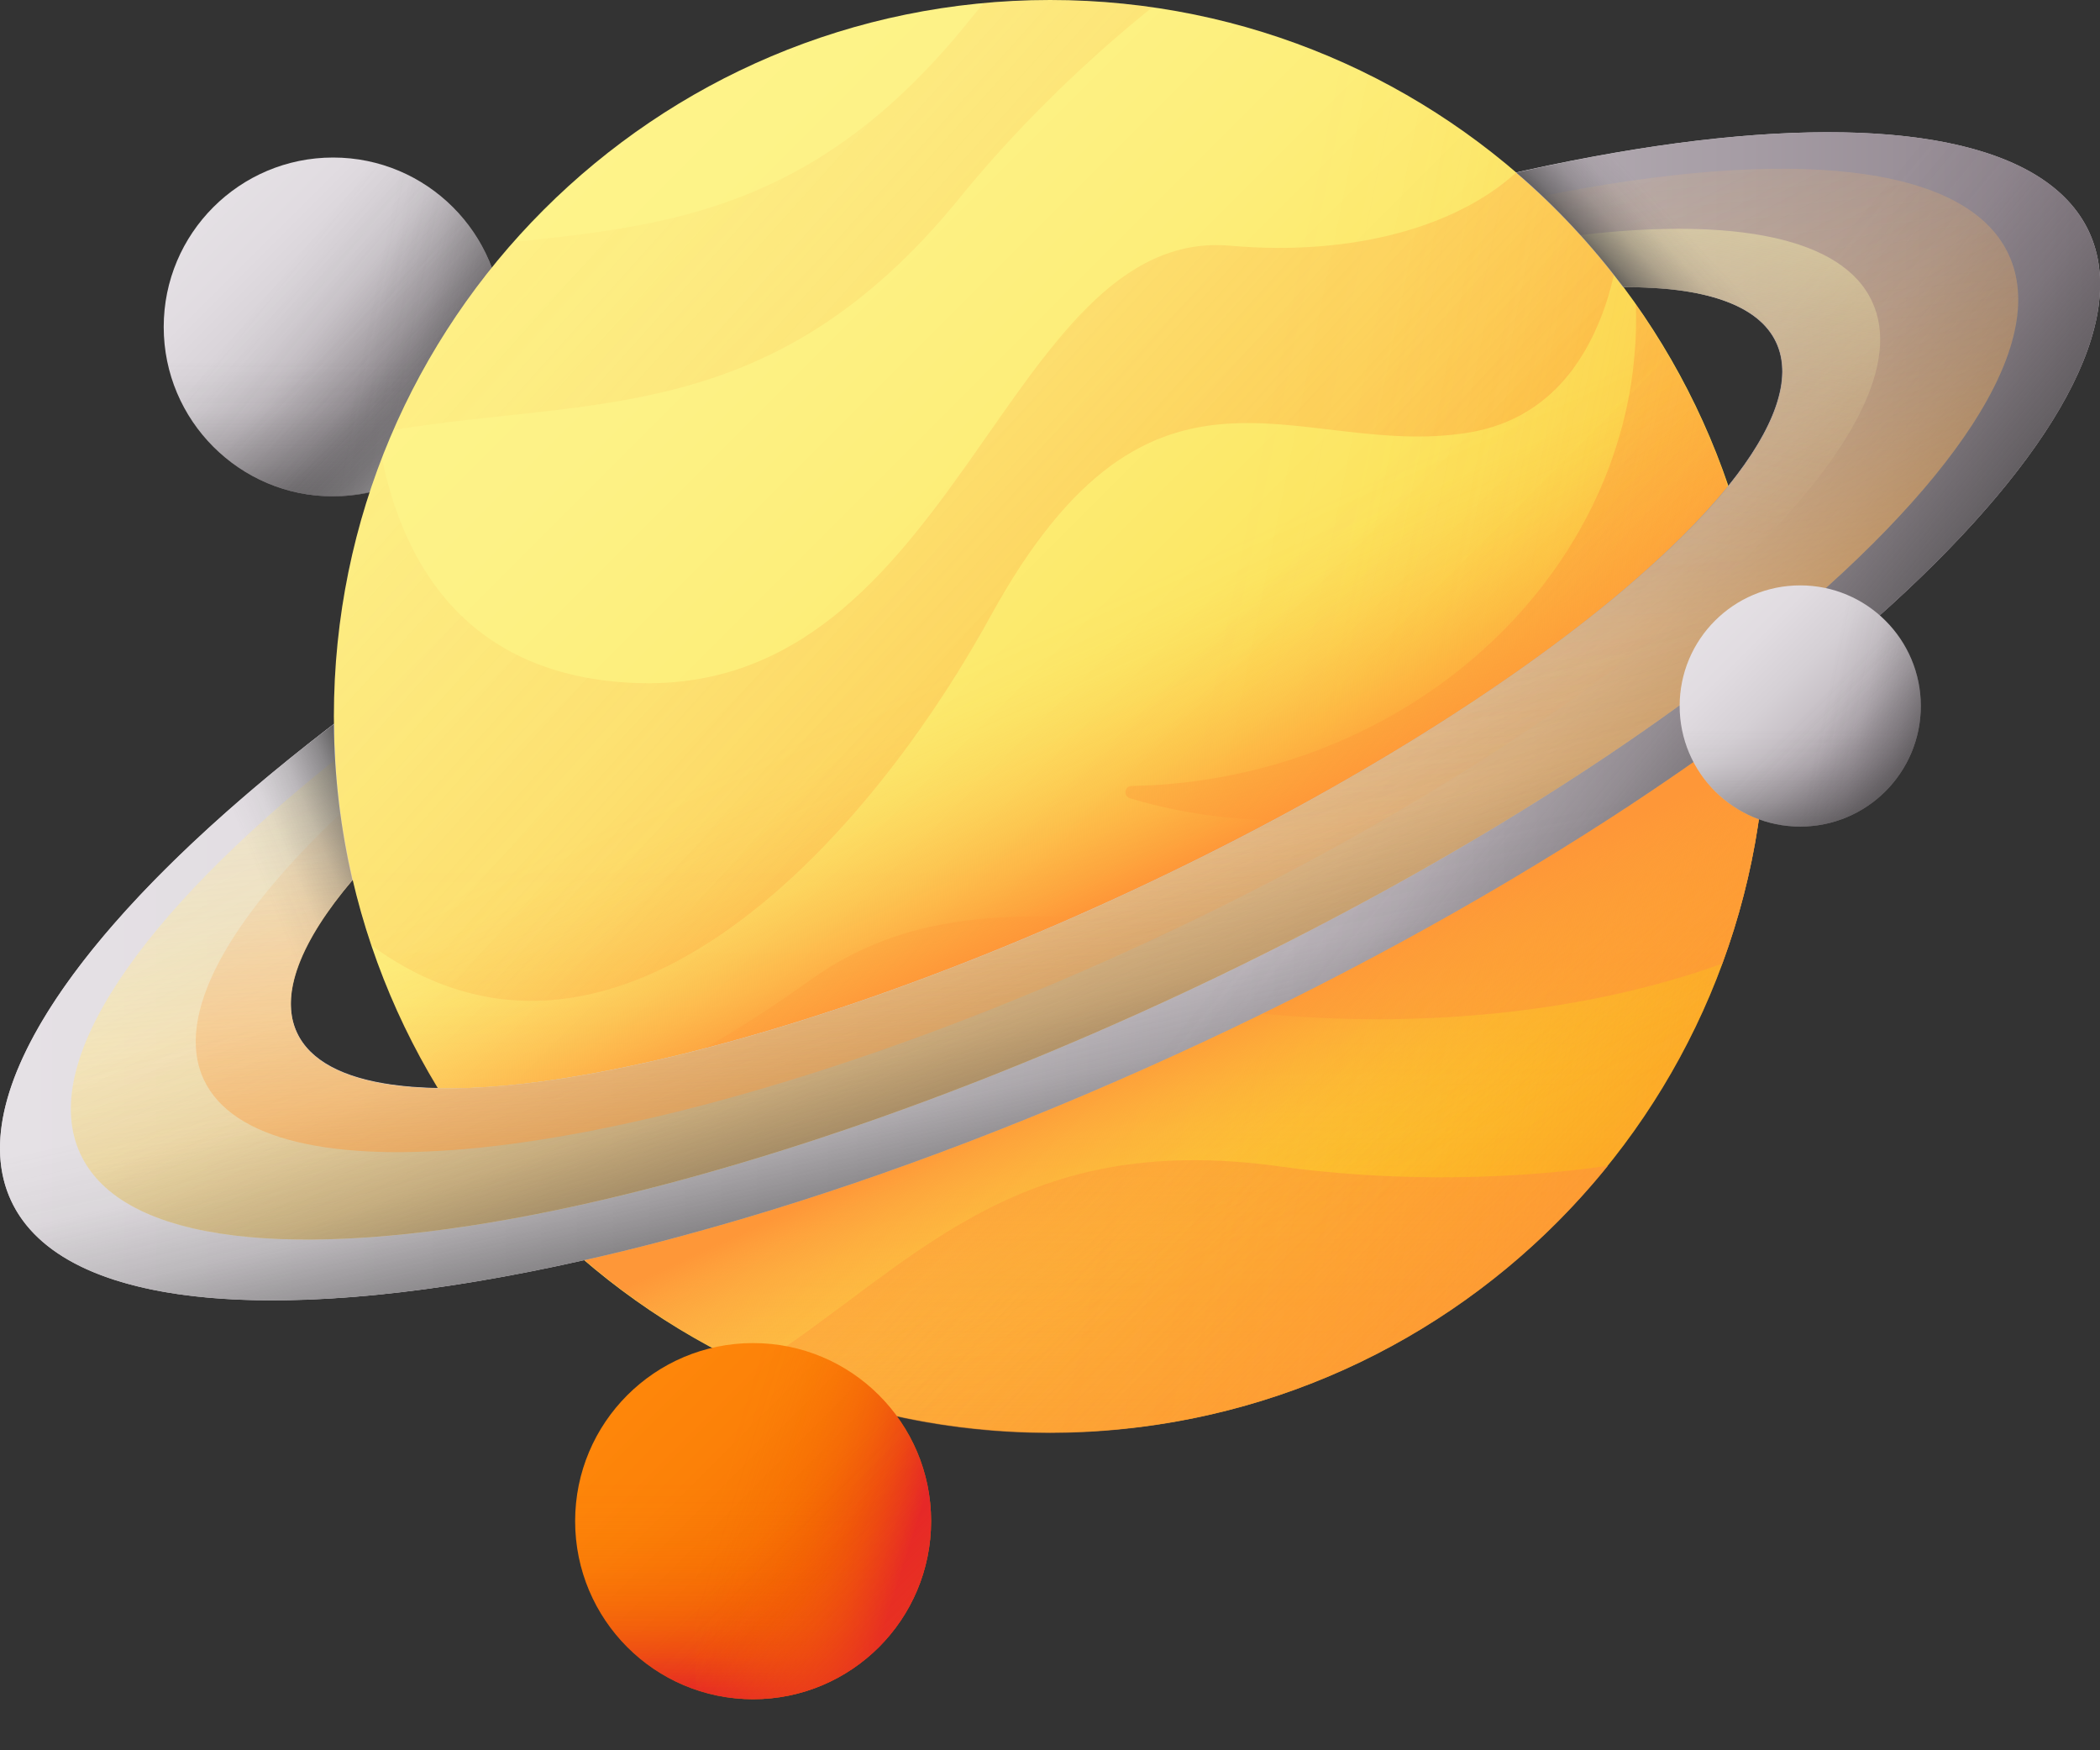 <svg preserveAspectRatio="none" width="100%" height="100%" overflow="visible" style="display: block;" viewBox="0 0 24 20" fill="none" xmlns="http://www.w3.org/2000/svg">
<rect x="0" y="0" width="24" height="20" fill="#333333" stroke="none"/>
<g id="Group">
<path id="Vector" d="M3.807 5.672C4.876 5.672 5.743 4.805 5.743 3.736C5.743 2.667 4.876 1.8 3.807 1.8C2.738 1.8 1.871 2.667 1.871 3.736C1.871 4.805 2.738 5.672 3.807 5.672Z" fill="url(#paint0_linear_1_723)"/>
<path id="Vector_2" d="M3.807 5.672C4.876 5.672 5.743 4.805 5.743 3.736C5.743 2.667 4.876 1.8 3.807 1.8C2.738 1.8 1.871 2.667 1.871 3.736C1.871 4.805 2.738 5.672 3.807 5.672Z" fill="url(#paint1_linear_1_723)"/>
<path id="Vector_3" d="M1.871 3.736C1.871 4.805 2.738 5.672 3.807 5.672C4.876 5.672 5.743 4.805 5.743 3.736C5.743 3.544 5.715 3.356 5.663 3.183H1.951C1.899 3.361 1.871 3.544 1.871 3.736Z" fill="url(#paint2_linear_1_723)"/>
<path id="Vector_4" d="M3.807 1.805C3.587 1.805 3.376 1.842 3.174 1.908V5.569C3.371 5.639 3.582 5.672 3.807 5.672C4.876 5.672 5.743 4.805 5.743 3.736C5.743 2.667 4.876 1.805 3.807 1.805Z" fill="url(#paint3_linear_1_723)"/>
<path id="Vector_5" d="M5.738 3.736C5.738 2.981 5.307 2.325 4.674 2.006L2.077 4.603C2.396 5.236 3.052 5.667 3.807 5.667C4.876 5.672 5.738 4.805 5.738 3.736Z" fill="url(#paint4_linear_1_723)"/>
<path id="Vector_6" d="M5.738 3.736C5.738 2.981 5.307 2.325 4.674 2.006L2.077 4.603C2.396 5.236 3.052 5.667 3.807 5.667C4.876 5.672 5.738 4.805 5.738 3.736Z" fill="url(#paint5_linear_1_723)"/>
<path id="Vector_7" d="M23.874 2.648C22.913 0.591 16.82 1.402 10.266 4.458C3.713 7.514 -0.829 11.662 0.127 13.72C1.084 15.778 7.177 14.967 13.735 11.911C20.293 8.855 24.83 4.706 23.874 2.648ZM12.929 10.181C8.26 12.356 3.99 13.083 3.394 11.798C2.794 10.514 6.094 7.711 10.763 5.531C15.432 3.352 19.702 2.63 20.302 3.914C20.898 5.198 17.598 8.002 12.929 10.181Z" fill="url(#paint6_linear_1_723)"/>
<path id="Vector_8" d="M12.001 16.369C16.521 16.369 20.185 12.704 20.185 8.184C20.185 3.664 16.521 -1.19209e-07 12.001 -1.19209e-07C7.481 -1.19209e-07 3.816 3.664 3.816 8.184C3.816 12.704 7.481 16.369 12.001 16.369Z" fill="url(#paint7_linear_1_723)"/>
<path id="Vector_9" d="M14.645 13.331C11.56 12.895 10.426 14.48 8.607 15.637C9.854 16.209 11.26 16.472 12.723 16.341C15.029 16.134 17.03 14.991 18.376 13.322C17.054 13.509 15.737 13.481 14.645 13.331Z" fill="url(#paint8_linear_1_723)"/>
<path id="Vector_10" d="M11.326 7.031C13.177 3.666 14.832 5.255 16.773 4.945C17.832 4.777 18.268 3.9 18.446 3.141C18.113 2.714 17.738 2.32 17.326 1.973C16.646 2.592 15.455 2.93 14.063 2.808C11.48 2.578 10.946 7.936 7.276 7.805C5.33 7.734 4.613 6.441 4.365 5.236C3.924 6.37 3.732 7.617 3.849 8.906C3.905 9.567 4.046 10.2 4.248 10.805C6.929 12.759 9.802 9.806 11.326 7.031Z" fill="url(#paint9_linear_1_723)"/>
<path id="Vector_11" d="M19.979 6.366C19.983 7.195 19.669 8.236 18.465 9.178C14.888 11.981 11.846 9.338 9.254 11.203C7.801 12.248 6.357 12.891 5.382 12.998C5.766 13.523 6.212 14.002 6.704 14.419C6.905 14.348 7.121 14.259 7.351 14.137C9.507 12.984 10.543 11.044 13.918 11.522C15.577 11.756 17.771 11.7 19.683 11.011C20.091 9.909 20.265 8.705 20.152 7.463C20.119 7.088 20.058 6.722 19.979 6.366Z" fill="url(#paint10_linear_1_723)"/>
<path id="Vector_12" d="M13.374 8.958C13.229 8.972 13.079 8.977 12.934 8.981C12.849 8.981 12.835 9.098 12.915 9.122C13.618 9.333 14.382 9.417 15.169 9.347C17.058 9.178 18.652 8.17 19.529 6.773C19.796 6.347 19.848 5.817 19.674 5.344C19.426 4.673 19.093 4.05 18.695 3.478C18.793 6.253 16.463 8.681 13.374 8.958Z" fill="url(#paint11_linear_1_723)"/>
<path id="Vector_13" d="M10.965 2.264C11.551 1.542 12.305 0.778 13.168 0.084C12.554 -0.005 11.921 -0.023 11.279 0.033C11.265 0.033 11.255 0.037 11.241 0.037C11.171 0.117 11.105 0.202 11.04 0.281C9.324 2.391 7.651 2.578 5.869 2.766C5.307 3.403 4.843 4.125 4.501 4.912C6.779 4.537 8.841 4.875 10.965 2.264Z" fill="url(#paint12_linear_1_723)"/>
<path id="Vector_14" d="M3.816 8.184C3.816 12.703 7.482 16.369 12.001 16.369C16.52 16.369 20.185 12.703 20.185 8.184C20.185 7.369 20.063 6.581 19.843 5.836H4.159C3.938 6.581 3.816 7.369 3.816 8.184Z" fill="url(#paint13_linear_1_723)"/>
<path id="Vector_15" d="M12.001 0.005C11.068 0.005 10.168 0.159 9.334 0.45V15.928C10.168 16.214 11.068 16.373 12.001 16.373C16.52 16.373 20.185 12.708 20.185 8.189C20.185 3.67 16.52 0.005 12.001 0.005Z" fill="url(#paint14_linear_1_723)"/>
<path id="Vector_16" d="M20.185 8.184C20.185 4.987 18.352 2.222 15.68 0.872L4.688 11.869C6.034 14.541 8.804 16.373 12.001 16.373C16.52 16.369 20.185 12.703 20.185 8.184Z" fill="url(#paint15_linear_1_723)"/>
<path id="Vector_17" d="M19.885 7.116C18.198 8.489 15.873 9.895 13.29 11.105C10.707 12.314 8.134 13.186 5.996 13.594C5.959 13.603 5.921 13.608 5.879 13.613C7.379 15.3 9.563 16.369 12.001 16.369C16.52 16.369 20.185 12.703 20.185 8.184C20.185 7.763 20.152 7.345 20.091 6.942C20.021 7.003 19.955 7.059 19.885 7.116Z" fill="url(#paint16_linear_1_723)"/>
<path id="Vector_18" d="M20.091 6.947C20.026 7.003 19.955 7.059 19.885 7.12C18.198 8.494 15.873 9.9 13.29 11.109C10.707 12.319 8.134 13.191 5.996 13.598C5.959 13.608 5.921 13.613 5.879 13.617C4.702 12.295 3.952 10.589 3.835 8.709C5.94 8.287 8.443 7.425 10.96 6.253C13.548 5.048 15.868 3.642 17.555 2.264C17.57 2.25 17.588 2.241 17.602 2.227C18.905 3.445 19.81 5.095 20.091 6.947Z" fill="url(#paint17_linear_1_723)"/>
<path id="Vector_19" d="M23.874 2.648C23.284 1.378 20.733 1.2 17.326 1.973C17.78 2.362 18.193 2.803 18.549 3.281C19.468 3.277 20.096 3.478 20.298 3.914C20.49 4.327 20.279 4.898 19.749 5.555C19.445 5.93 19.041 6.328 18.549 6.745C17.218 7.87 15.24 9.103 12.929 10.181C10.618 11.259 8.405 11.981 6.685 12.281C6.048 12.394 5.48 12.445 4.998 12.436C4.154 12.422 3.582 12.216 3.39 11.803C3.188 11.367 3.432 10.758 4.027 10.055C3.896 9.483 3.821 8.887 3.816 8.273C1.041 10.387 -0.463 12.45 0.127 13.72C0.718 14.991 3.268 15.169 6.676 14.4C7.266 14.269 7.88 14.105 8.518 13.917C10.159 13.43 11.93 12.755 13.74 11.911C15.549 11.067 17.204 10.139 18.634 9.197C19.187 8.831 19.707 8.466 20.185 8.1C22.96 5.986 24.465 3.919 23.874 2.648Z" fill="url(#paint18_linear_1_723)"/>
<path id="Vector_20" d="M23.874 2.648C23.284 1.378 20.733 1.2 17.326 1.973C17.78 2.362 18.193 2.803 18.549 3.281C19.468 3.277 20.096 3.478 20.298 3.914C20.49 4.327 20.279 4.898 19.749 5.555C19.445 5.93 19.041 6.328 18.549 6.745C17.218 7.87 15.24 9.103 12.929 10.181C10.618 11.259 8.405 11.981 6.685 12.281C6.048 12.394 5.48 12.445 4.998 12.436C4.154 12.422 3.582 12.216 3.39 11.803C3.188 11.367 3.432 10.758 4.027 10.055C3.896 9.483 3.821 8.887 3.816 8.273C1.041 10.387 -0.463 12.45 0.127 13.72C0.718 14.991 3.268 15.169 6.676 14.4C7.266 14.269 7.88 14.105 8.518 13.917C10.159 13.43 11.93 12.755 13.74 11.911C15.549 11.067 17.204 10.139 18.634 9.197C19.187 8.831 19.707 8.466 20.185 8.1C22.96 5.986 24.465 3.919 23.874 2.648Z" fill="url(#paint19_linear_1_723)"/>
<path id="Vector_21" d="M23.874 2.648C23.284 1.378 20.733 1.2 17.326 1.973C17.78 2.362 18.193 2.803 18.549 3.281C19.468 3.277 20.096 3.478 20.298 3.914C20.49 4.327 20.279 4.898 19.749 5.555C19.445 5.93 19.041 6.328 18.549 6.745C17.218 7.87 15.24 9.103 12.929 10.181C10.618 11.259 8.405 11.981 6.685 12.281C6.048 12.394 5.48 12.445 4.998 12.436C4.154 12.422 3.582 12.216 3.39 11.803C3.188 11.367 3.432 10.758 4.027 10.055C3.896 9.483 3.821 8.887 3.816 8.273C1.041 10.387 -0.463 12.45 0.127 13.72C0.718 14.991 3.268 15.169 6.676 14.4C7.266 14.269 7.88 14.105 8.518 13.917C10.159 13.43 11.93 12.755 13.74 11.911C15.549 11.067 17.204 10.139 18.634 9.197C19.187 8.831 19.707 8.466 20.185 8.1C22.96 5.986 24.465 3.919 23.874 2.648Z" fill="url(#paint20_linear_1_723)"/>
<path id="Vector_22" d="M20.143 7.336C18.46 8.695 16.149 10.12 13.487 11.363C10.824 12.605 8.246 13.458 6.123 13.875C3.39 14.409 1.398 14.217 0.919 13.186C0.432 12.141 1.604 10.458 3.835 8.677C3.863 9.15 3.929 9.609 4.032 10.055C3.437 10.758 3.193 11.367 3.394 11.803C3.587 12.216 4.159 12.422 5.002 12.436C5.48 12.445 6.052 12.394 6.69 12.281C8.41 11.981 10.623 11.259 12.934 10.181C15.245 9.103 17.218 7.87 18.554 6.745C19.046 6.328 19.454 5.93 19.754 5.555C20.284 4.898 20.494 4.327 20.302 3.914C20.101 3.478 19.473 3.277 18.554 3.281C18.277 2.911 17.963 2.564 17.626 2.241C20.424 1.678 22.468 1.861 22.955 2.906C23.438 3.938 22.304 5.588 20.143 7.336Z" fill="url(#paint21_linear_1_723)"/>
<path id="Vector_23" d="M20.143 7.336C18.46 8.695 16.149 10.12 13.487 11.363C10.824 12.605 8.246 13.458 6.123 13.875C3.39 14.409 1.398 14.217 0.919 13.186C0.432 12.141 1.604 10.458 3.835 8.677C3.863 9.15 3.929 9.609 4.032 10.055C3.437 10.758 3.193 11.367 3.394 11.803C3.587 12.216 4.159 12.422 5.002 12.436C5.48 12.445 6.052 12.394 6.69 12.281C8.41 11.981 10.623 11.259 12.934 10.181C15.245 9.103 17.218 7.87 18.554 6.745C19.046 6.328 19.454 5.93 19.754 5.555C20.284 4.898 20.494 4.327 20.302 3.914C20.101 3.478 19.473 3.277 18.554 3.281C18.277 2.911 17.963 2.564 17.626 2.241C20.424 1.678 22.468 1.861 22.955 2.906C23.438 3.938 22.304 5.588 20.143 7.336Z" fill="url(#paint22_linear_1_723)"/>
<path id="Vector_24" d="M20.143 7.336C18.46 8.695 16.149 10.12 13.487 11.363C10.824 12.605 8.246 13.458 6.123 13.875C3.39 14.409 1.398 14.217 0.919 13.186C0.432 12.141 1.604 10.458 3.835 8.677C3.863 9.15 3.929 9.609 4.032 10.055C3.437 10.758 3.193 11.367 3.394 11.803C3.587 12.216 4.159 12.422 5.002 12.436C5.48 12.445 6.052 12.394 6.69 12.281C8.41 11.981 10.623 11.259 12.934 10.181C15.245 9.103 17.218 7.87 18.554 6.745C19.046 6.328 19.454 5.93 19.754 5.555C20.284 4.898 20.494 4.327 20.302 3.914C20.101 3.478 19.473 3.277 18.554 3.281C18.277 2.911 17.963 2.564 17.626 2.241C20.424 1.678 22.468 1.861 22.955 2.906C23.438 3.938 22.304 5.588 20.143 7.336Z" fill="url(#paint23_linear_1_723)"/>
<path id="Vector_25" d="M19.979 6.347C18.516 7.772 16.093 9.375 13.187 10.73C10.28 12.084 7.501 12.909 5.466 13.116C3.816 13.28 2.659 13.036 2.33 12.338C1.988 11.606 2.607 10.509 3.891 9.295C3.929 9.553 3.971 9.806 4.032 10.055C3.437 10.758 3.193 11.367 3.394 11.803C3.587 12.216 4.159 12.422 5.002 12.436C5.48 12.445 6.052 12.394 6.69 12.281C8.41 11.981 10.623 11.259 12.934 10.181C15.245 9.103 17.218 7.87 18.554 6.745C19.046 6.328 19.454 5.93 19.754 5.555C20.284 4.898 20.494 4.327 20.302 3.914C20.101 3.478 19.473 3.277 18.554 3.281C18.399 3.075 18.235 2.878 18.062 2.686C19.82 2.48 21.057 2.714 21.395 3.445C21.723 4.144 21.165 5.189 19.979 6.347Z" fill="url(#paint24_linear_1_723)"/>
<path id="Vector_26" d="M19.979 6.347C18.516 7.772 16.093 9.375 13.187 10.73C10.28 12.084 7.501 12.909 5.466 13.116C3.816 13.28 2.659 13.036 2.33 12.338C1.988 11.606 2.607 10.509 3.891 9.295C3.929 9.553 3.971 9.806 4.032 10.055C3.437 10.758 3.193 11.367 3.394 11.803C3.587 12.216 4.159 12.422 5.002 12.436C5.48 12.445 6.052 12.394 6.69 12.281C8.41 11.981 10.623 11.259 12.934 10.181C15.245 9.103 17.218 7.87 18.554 6.745C19.046 6.328 19.454 5.93 19.754 5.555C20.284 4.898 20.494 4.327 20.302 3.914C20.101 3.478 19.473 3.277 18.554 3.281C18.399 3.075 18.235 2.878 18.062 2.686C19.82 2.48 21.057 2.714 21.395 3.445C21.723 4.144 21.165 5.189 19.979 6.347Z" fill="url(#paint25_linear_1_723)"/>
<path id="Vector_27" d="M0.427 11.761H3.376C3.202 11.33 3.451 10.734 4.027 10.055C3.896 9.483 3.821 8.887 3.816 8.273C2.204 9.502 1.023 10.711 0.427 11.761Z" fill="url(#paint26_linear_1_723)"/>
<path id="Vector_28" d="M20.185 1.538V3.741C19.909 3.427 19.337 3.281 18.554 3.281C18.193 2.803 17.785 2.362 17.33 1.973C18.371 1.739 19.332 1.589 20.185 1.538Z" fill="url(#paint27_linear_1_723)"/>
<path id="Vector_29" d="M20.574 9.445C21.335 9.445 21.952 8.828 21.952 8.067C21.952 7.306 21.335 6.689 20.574 6.689C19.813 6.689 19.196 7.306 19.196 8.067C19.196 8.828 19.813 9.445 20.574 9.445Z" fill="url(#paint28_linear_1_723)"/>
<path id="Vector_30" d="M19.196 8.067C19.196 8.827 19.815 9.445 20.574 9.445C21.334 9.445 21.952 8.827 21.952 8.067C21.952 7.931 21.933 7.795 21.896 7.673H19.252C19.215 7.795 19.196 7.931 19.196 8.067Z" fill="url(#paint29_linear_1_723)"/>
<path id="Vector_31" d="M20.574 6.689C20.415 6.689 20.265 6.717 20.124 6.764V9.37C20.265 9.417 20.415 9.445 20.574 9.445C21.334 9.445 21.952 8.827 21.952 8.067C21.952 7.308 21.338 6.689 20.574 6.689Z" fill="url(#paint30_linear_1_723)"/>
<path id="Vector_32" d="M21.952 8.067C21.952 7.528 21.643 7.064 21.193 6.834L19.341 8.686C19.566 9.136 20.035 9.445 20.574 9.445C21.338 9.445 21.952 8.827 21.952 8.067Z" fill="url(#paint31_linear_1_723)"/>
<path id="Vector_33" d="M8.607 19.416C9.731 19.416 10.641 18.505 10.641 17.381C10.641 16.258 9.731 15.347 8.607 15.347C7.483 15.347 6.573 16.258 6.573 17.381C6.573 18.505 7.483 19.416 8.607 19.416Z" fill="url(#paint32_linear_1_723)"/>
<path id="Vector_34" d="M6.573 17.381C6.573 18.506 7.482 19.416 8.607 19.416C9.732 19.416 10.641 18.506 10.641 17.381C10.641 17.18 10.613 16.983 10.557 16.8H6.657C6.605 16.983 6.573 17.18 6.573 17.381Z" fill="url(#paint33_linear_1_723)"/>
<path id="Vector_35" d="M8.607 15.347C8.377 15.347 8.152 15.384 7.946 15.459V19.303C8.152 19.373 8.377 19.416 8.607 19.416C9.732 19.416 10.641 18.506 10.641 17.381C10.641 16.256 9.727 15.347 8.607 15.347Z" fill="url(#paint34_linear_1_723)"/>
<path id="Vector_36" d="M10.641 17.381C10.641 16.589 10.187 15.9 9.521 15.567L6.788 18.3C7.121 18.966 7.81 19.42 8.602 19.42C9.727 19.416 10.641 18.502 10.641 17.381Z" fill="url(#paint35_linear_1_723)"/>
</g>
<defs>
<linearGradient id="paint0_linear_1_723" x1="2.321" y1="2.254" x2="5.297" y2="5.229" gradientUnits="userSpaceOnUse">
<stop stop-color="#E5E1E5"/>
<stop offset="0.198" stop-color="#E1DCE1"/>
<stop offset="0.403" stop-color="#D5D0D5"/>
<stop offset="0.612" stop-color="#C2BBC1"/>
<stop offset="0.821" stop-color="#A79EA6"/>
<stop offset="1" stop-color="#8B8089"/>
</linearGradient>
<linearGradient id="paint1_linear_1_723" x1="3.155" y1="3.214" x2="5.561" y2="5.152" gradientUnits="userSpaceOnUse">
<stop stop-color="#444444" stop-opacity="0"/>
<stop offset="0.238" stop-color="#444444" stop-opacity="0.061"/>
<stop offset="0.484" stop-color="#444444" stop-opacity="0.244"/>
<stop offset="0.734" stop-color="#444444" stop-opacity="0.549"/>
<stop offset="0.986" stop-color="#444444" stop-opacity="0.973"/>
<stop offset="1" stop-color="#444444"/>
</linearGradient>
<linearGradient id="paint2_linear_1_723" x1="3.805" y1="4.125" x2="3.805" y2="6.534" gradientUnits="userSpaceOnUse">
<stop stop-color="#444444" stop-opacity="0"/>
<stop offset="0.238" stop-color="#444444" stop-opacity="0.061"/>
<stop offset="0.484" stop-color="#444444" stop-opacity="0.244"/>
<stop offset="0.734" stop-color="#444444" stop-opacity="0.549"/>
<stop offset="0.986" stop-color="#444444" stop-opacity="0.973"/>
<stop offset="1" stop-color="#444444"/>
</linearGradient>
<linearGradient id="paint3_linear_1_723" x1="4.178" y1="3.814" x2="6.725" y2="4.332" gradientUnits="userSpaceOnUse">
<stop stop-color="#444444" stop-opacity="0"/>
<stop offset="0.238" stop-color="#444444" stop-opacity="0.061"/>
<stop offset="0.484" stop-color="#444444" stop-opacity="0.244"/>
<stop offset="0.734" stop-color="#444444" stop-opacity="0.549"/>
<stop offset="0.986" stop-color="#444444" stop-opacity="0.973"/>
<stop offset="1" stop-color="#444444"/>
</linearGradient>
<linearGradient id="paint4_linear_1_723" x1="3.9" y1="3.833" x2="5.929" y2="5.862" gradientUnits="userSpaceOnUse">
<stop stop-color="#444444" stop-opacity="0"/>
<stop offset="0.238" stop-color="#444444" stop-opacity="0.061"/>
<stop offset="0.484" stop-color="#444444" stop-opacity="0.244"/>
<stop offset="0.734" stop-color="#444444" stop-opacity="0.549"/>
<stop offset="0.986" stop-color="#444444" stop-opacity="0.973"/>
<stop offset="1" stop-color="#444444"/>
</linearGradient>
<linearGradient id="paint5_linear_1_723" x1="4.369" y1="4.302" x2="5.391" y2="5.324" gradientUnits="userSpaceOnUse">
<stop stop-color="#E5E1E5" stop-opacity="0"/>
<stop offset="0.127" stop-color="#E5E1E5" stop-opacity="0.018"/>
<stop offset="0.259" stop-color="#E5E1E5" stop-opacity="0.073"/>
<stop offset="0.394" stop-color="#E5E1E5" stop-opacity="0.163"/>
<stop offset="0.529" stop-color="#E5E1E5" stop-opacity="0.29"/>
<stop offset="0.666" stop-color="#E5E1E5" stop-opacity="0.454"/>
<stop offset="0.804" stop-color="#E5E1E5" stop-opacity="0.655"/>
<stop offset="0.94" stop-color="#E5E1E5" stop-opacity="0.887"/>
<stop offset="1" stop-color="#E5E1E5"/>
</linearGradient>
<linearGradient id="paint6_linear_1_723" x1="5.782" y1="-4.029" x2="16.951" y2="17.909" gradientUnits="userSpaceOnUse">
<stop stop-color="#E5E1E5"/>
<stop offset="0.198" stop-color="#E1DCE1"/>
<stop offset="0.403" stop-color="#D5D0D5"/>
<stop offset="0.612" stop-color="#C2BBC1"/>
<stop offset="0.821" stop-color="#A79EA6"/>
<stop offset="1" stop-color="#8B8089"/>
</linearGradient>
<linearGradient id="paint7_linear_1_723" x1="5.725" y1="1.91" x2="18.309" y2="14.494" gradientUnits="userSpaceOnUse">
<stop stop-color="#FEF48B"/>
<stop offset="0.165" stop-color="#FDF286"/>
<stop offset="0.335" stop-color="#FDEE7A"/>
<stop offset="0.509" stop-color="#FCE765"/>
<stop offset="0.684" stop-color="#FCDE48"/>
<stop offset="0.859" stop-color="#FBD123"/>
<stop offset="1" stop-color="#FAC600"/>
</linearGradient>
<linearGradient id="paint8_linear_1_723" x1="-0.4" y1="1.963" x2="18.447" y2="18.939" gradientUnits="userSpaceOnUse">
<stop stop-color="#FE9738" stop-opacity="0"/>
<stop offset="0.121" stop-color="#FE9738" stop-opacity="0.016"/>
<stop offset="0.246" stop-color="#FE9738" stop-opacity="0.065"/>
<stop offset="0.373" stop-color="#FE9738" stop-opacity="0.147"/>
<stop offset="0.502" stop-color="#FE9738" stop-opacity="0.262"/>
<stop offset="0.632" stop-color="#FE9738" stop-opacity="0.41"/>
<stop offset="0.762" stop-color="#FE9738" stop-opacity="0.59"/>
<stop offset="0.892" stop-color="#FE9738" stop-opacity="0.8"/>
<stop offset="1" stop-color="#FE9738"/>
</linearGradient>
<linearGradient id="paint9_linear_1_723" x1="2.411" y1="-1.157" x2="21.257" y2="15.819" gradientUnits="userSpaceOnUse">
<stop stop-color="#FE9738" stop-opacity="0"/>
<stop offset="0.121" stop-color="#FE9738" stop-opacity="0.016"/>
<stop offset="0.246" stop-color="#FE9738" stop-opacity="0.065"/>
<stop offset="0.373" stop-color="#FE9738" stop-opacity="0.147"/>
<stop offset="0.502" stop-color="#FE9738" stop-opacity="0.262"/>
<stop offset="0.632" stop-color="#FE9738" stop-opacity="0.41"/>
<stop offset="0.762" stop-color="#FE9738" stop-opacity="0.59"/>
<stop offset="0.892" stop-color="#FE9738" stop-opacity="0.8"/>
<stop offset="1" stop-color="#FE9738"/>
</linearGradient>
<linearGradient id="paint10_linear_1_723" x1="1.561" y1="-0.214" x2="20.408" y2="16.762" gradientUnits="userSpaceOnUse">
<stop stop-color="#FE9738" stop-opacity="0"/>
<stop offset="0.121" stop-color="#FE9738" stop-opacity="0.016"/>
<stop offset="0.246" stop-color="#FE9738" stop-opacity="0.065"/>
<stop offset="0.373" stop-color="#FE9738" stop-opacity="0.147"/>
<stop offset="0.502" stop-color="#FE9738" stop-opacity="0.262"/>
<stop offset="0.632" stop-color="#FE9738" stop-opacity="0.41"/>
<stop offset="0.762" stop-color="#FE9738" stop-opacity="0.59"/>
<stop offset="0.892" stop-color="#FE9738" stop-opacity="0.8"/>
<stop offset="1" stop-color="#FE9738"/>
</linearGradient>
<linearGradient id="paint11_linear_1_723" x1="4.699" y1="-3.698" x2="23.546" y2="13.277" gradientUnits="userSpaceOnUse">
<stop stop-color="#FE9738" stop-opacity="0"/>
<stop offset="0.121" stop-color="#FE9738" stop-opacity="0.016"/>
<stop offset="0.246" stop-color="#FE9738" stop-opacity="0.065"/>
<stop offset="0.373" stop-color="#FE9738" stop-opacity="0.147"/>
<stop offset="0.502" stop-color="#FE9738" stop-opacity="0.262"/>
<stop offset="0.632" stop-color="#FE9738" stop-opacity="0.41"/>
<stop offset="0.762" stop-color="#FE9738" stop-opacity="0.59"/>
<stop offset="0.892" stop-color="#FE9738" stop-opacity="0.8"/>
<stop offset="1" stop-color="#FE9738"/>
</linearGradient>
<linearGradient id="paint12_linear_1_723" x1="3.469" y1="-2.332" x2="22.316" y2="14.643" gradientUnits="userSpaceOnUse">
<stop stop-color="#FE9738" stop-opacity="0"/>
<stop offset="0.121" stop-color="#FE9738" stop-opacity="0.016"/>
<stop offset="0.246" stop-color="#FE9738" stop-opacity="0.065"/>
<stop offset="0.373" stop-color="#FE9738" stop-opacity="0.147"/>
<stop offset="0.502" stop-color="#FE9738" stop-opacity="0.262"/>
<stop offset="0.632" stop-color="#FE9738" stop-opacity="0.41"/>
<stop offset="0.762" stop-color="#FE9738" stop-opacity="0.59"/>
<stop offset="0.892" stop-color="#FE9738" stop-opacity="0.8"/>
<stop offset="1" stop-color="#FE9738"/>
</linearGradient>
<linearGradient id="paint13_linear_1_723" x1="12.001" y1="9.825" x2="12.001" y2="20.013" gradientUnits="userSpaceOnUse">
<stop stop-color="#FE9738" stop-opacity="0"/>
<stop offset="0.121" stop-color="#FE9738" stop-opacity="0.016"/>
<stop offset="0.246" stop-color="#FE9738" stop-opacity="0.065"/>
<stop offset="0.373" stop-color="#FE9738" stop-opacity="0.147"/>
<stop offset="0.502" stop-color="#FE9738" stop-opacity="0.262"/>
<stop offset="0.632" stop-color="#FE9738" stop-opacity="0.41"/>
<stop offset="0.762" stop-color="#FE9738" stop-opacity="0.59"/>
<stop offset="0.892" stop-color="#FE9738" stop-opacity="0.8"/>
<stop offset="1" stop-color="#FE9738"/>
</linearGradient>
<linearGradient id="paint14_linear_1_723" x1="13.578" y1="8.507" x2="24.352" y2="10.701" gradientUnits="userSpaceOnUse">
<stop stop-color="#FE9738" stop-opacity="0"/>
<stop offset="0.121" stop-color="#FE9738" stop-opacity="0.016"/>
<stop offset="0.246" stop-color="#FE9738" stop-opacity="0.065"/>
<stop offset="0.373" stop-color="#FE9738" stop-opacity="0.147"/>
<stop offset="0.502" stop-color="#FE9738" stop-opacity="0.262"/>
<stop offset="0.632" stop-color="#FE9738" stop-opacity="0.41"/>
<stop offset="0.762" stop-color="#FE9738" stop-opacity="0.59"/>
<stop offset="0.892" stop-color="#FE9738" stop-opacity="0.8"/>
<stop offset="1" stop-color="#FE9738"/>
</linearGradient>
<linearGradient id="paint15_linear_1_723" x1="12.403" y1="8.589" x2="20.985" y2="17.171" gradientUnits="userSpaceOnUse">
<stop stop-color="#FE9738" stop-opacity="0"/>
<stop offset="0.121" stop-color="#FE9738" stop-opacity="0.016"/>
<stop offset="0.246" stop-color="#FE9738" stop-opacity="0.065"/>
<stop offset="0.373" stop-color="#FE9738" stop-opacity="0.147"/>
<stop offset="0.502" stop-color="#FE9738" stop-opacity="0.262"/>
<stop offset="0.632" stop-color="#FE9738" stop-opacity="0.41"/>
<stop offset="0.762" stop-color="#FE9738" stop-opacity="0.59"/>
<stop offset="0.892" stop-color="#FE9738" stop-opacity="0.8"/>
<stop offset="1" stop-color="#FE9738"/>
</linearGradient>
<linearGradient id="paint16_linear_1_723" x1="14.805" y1="14.181" x2="13.636" y2="11.675" gradientUnits="userSpaceOnUse">
<stop stop-color="#FE9738" stop-opacity="0"/>
<stop offset="0.121" stop-color="#FE9738" stop-opacity="0.016"/>
<stop offset="0.246" stop-color="#FE9738" stop-opacity="0.065"/>
<stop offset="0.373" stop-color="#FE9738" stop-opacity="0.147"/>
<stop offset="0.502" stop-color="#FE9738" stop-opacity="0.262"/>
<stop offset="0.632" stop-color="#FE9738" stop-opacity="0.41"/>
<stop offset="0.762" stop-color="#FE9738" stop-opacity="0.59"/>
<stop offset="0.892" stop-color="#FE9738" stop-opacity="0.8"/>
<stop offset="1" stop-color="#FE9738"/>
</linearGradient>
<linearGradient id="paint17_linear_1_723" x1="11.605" y1="7.313" x2="12.908" y2="10.187" gradientUnits="userSpaceOnUse">
<stop stop-color="#FE9738" stop-opacity="0"/>
<stop offset="0.121" stop-color="#FE9738" stop-opacity="0.016"/>
<stop offset="0.246" stop-color="#FE9738" stop-opacity="0.065"/>
<stop offset="0.373" stop-color="#FE9738" stop-opacity="0.147"/>
<stop offset="0.502" stop-color="#FE9738" stop-opacity="0.262"/>
<stop offset="0.632" stop-color="#FE9738" stop-opacity="0.41"/>
<stop offset="0.762" stop-color="#FE9738" stop-opacity="0.59"/>
<stop offset="0.892" stop-color="#FE9738" stop-opacity="0.8"/>
<stop offset="1" stop-color="#FE9738"/>
</linearGradient>
<linearGradient id="paint18_linear_1_723" x1="0.001" y1="8.186" x2="24" y2="8.186" gradientUnits="userSpaceOnUse">
<stop stop-color="#E5E1E5"/>
<stop offset="0.198" stop-color="#E1DCE1"/>
<stop offset="0.403" stop-color="#D5D0D5"/>
<stop offset="0.612" stop-color="#C2BBC1"/>
<stop offset="0.821" stop-color="#A79EA6"/>
<stop offset="1" stop-color="#8B8089"/>
</linearGradient>
<linearGradient id="paint19_linear_1_723" x1="12.505" y1="10.472" x2="13.257" y2="13.881" gradientUnits="userSpaceOnUse">
<stop stop-color="#444444" stop-opacity="0"/>
<stop offset="0.238" stop-color="#444444" stop-opacity="0.061"/>
<stop offset="0.484" stop-color="#444444" stop-opacity="0.244"/>
<stop offset="0.734" stop-color="#444444" stop-opacity="0.549"/>
<stop offset="0.986" stop-color="#444444" stop-opacity="0.973"/>
<stop offset="1" stop-color="#444444"/>
</linearGradient>
<linearGradient id="paint20_linear_1_723" x1="14.617" y1="10.375" x2="17.892" y2="13.115" gradientUnits="userSpaceOnUse">
<stop stop-color="#444444" stop-opacity="0"/>
<stop offset="0.238" stop-color="#444444" stop-opacity="0.061"/>
<stop offset="0.484" stop-color="#444444" stop-opacity="0.244"/>
<stop offset="0.734" stop-color="#444444" stop-opacity="0.549"/>
<stop offset="0.986" stop-color="#444444" stop-opacity="0.973"/>
<stop offset="1" stop-color="#444444"/>
</linearGradient>
<linearGradient id="paint21_linear_1_723" x1="10.948" y1="-1.573" x2="12.752" y2="16.004" gradientUnits="userSpaceOnUse">
<stop stop-color="#FEF6AD" stop-opacity="0"/>
<stop offset="0.121" stop-color="#FEF6AD" stop-opacity="0.016"/>
<stop offset="0.246" stop-color="#FEF6AD" stop-opacity="0.065"/>
<stop offset="0.373" stop-color="#FEF6AD" stop-opacity="0.147"/>
<stop offset="0.502" stop-color="#FEF6AD" stop-opacity="0.262"/>
<stop offset="0.632" stop-color="#FEF6AD" stop-opacity="0.41"/>
<stop offset="0.762" stop-color="#FEF6AD" stop-opacity="0.59"/>
<stop offset="0.892" stop-color="#FEF6AD" stop-opacity="0.8"/>
<stop offset="1" stop-color="#FEF6AD"/>
</linearGradient>
<linearGradient id="paint22_linear_1_723" x1="9.26" y1="2.88" x2="16.01" y2="15.912" gradientUnits="userSpaceOnUse">
<stop stop-color="#FE9738" stop-opacity="0"/>
<stop offset="0.121" stop-color="#FE9738" stop-opacity="0.016"/>
<stop offset="0.246" stop-color="#FE9738" stop-opacity="0.065"/>
<stop offset="0.373" stop-color="#FE9738" stop-opacity="0.147"/>
<stop offset="0.502" stop-color="#FE9738" stop-opacity="0.262"/>
<stop offset="0.632" stop-color="#FE9738" stop-opacity="0.41"/>
<stop offset="0.762" stop-color="#FE9738" stop-opacity="0.59"/>
<stop offset="0.892" stop-color="#FE9738" stop-opacity="0.8"/>
<stop offset="1" stop-color="#FE9738"/>
</linearGradient>
<linearGradient id="paint23_linear_1_723" x1="12.218" y1="9.069" x2="13.522" y2="13.781" gradientUnits="userSpaceOnUse">
<stop stop-color="#444444" stop-opacity="0"/>
<stop offset="0.238" stop-color="#444444" stop-opacity="0.061"/>
<stop offset="0.484" stop-color="#444444" stop-opacity="0.244"/>
<stop offset="0.734" stop-color="#444444" stop-opacity="0.549"/>
<stop offset="0.986" stop-color="#444444" stop-opacity="0.973"/>
<stop offset="1" stop-color="#444444"/>
</linearGradient>
<linearGradient id="paint24_linear_1_723" x1="11.806" y1="6.631" x2="12.219" y2="15.979" gradientUnits="userSpaceOnUse">
<stop stop-color="#FE9738" stop-opacity="0"/>
<stop offset="0.121" stop-color="#FE9738" stop-opacity="0.016"/>
<stop offset="0.246" stop-color="#FE9738" stop-opacity="0.065"/>
<stop offset="0.373" stop-color="#FE9738" stop-opacity="0.147"/>
<stop offset="0.502" stop-color="#FE9738" stop-opacity="0.262"/>
<stop offset="0.632" stop-color="#FE9738" stop-opacity="0.41"/>
<stop offset="0.762" stop-color="#FE9738" stop-opacity="0.59"/>
<stop offset="0.892" stop-color="#FE9738" stop-opacity="0.8"/>
<stop offset="1" stop-color="#FE9738"/>
</linearGradient>
<linearGradient id="paint25_linear_1_723" x1="12.32" y1="5.358" x2="13.456" y2="-0.924" gradientUnits="userSpaceOnUse">
<stop stop-color="#FEF6AD" stop-opacity="0"/>
<stop offset="0.121" stop-color="#FEF6AD" stop-opacity="0.016"/>
<stop offset="0.246" stop-color="#FEF6AD" stop-opacity="0.065"/>
<stop offset="0.373" stop-color="#FEF6AD" stop-opacity="0.147"/>
<stop offset="0.502" stop-color="#FEF6AD" stop-opacity="0.262"/>
<stop offset="0.632" stop-color="#FEF6AD" stop-opacity="0.41"/>
<stop offset="0.762" stop-color="#FEF6AD" stop-opacity="0.59"/>
<stop offset="0.892" stop-color="#FEF6AD" stop-opacity="0.8"/>
<stop offset="1" stop-color="#FEF6AD"/>
</linearGradient>
<linearGradient id="paint26_linear_1_723" x1="3.06" y1="10.241" x2="4.553" y2="9.617" gradientUnits="userSpaceOnUse">
<stop stop-color="#444444" stop-opacity="0"/>
<stop offset="0.238" stop-color="#444444" stop-opacity="0.061"/>
<stop offset="0.484" stop-color="#444444" stop-opacity="0.244"/>
<stop offset="0.734" stop-color="#444444" stop-opacity="0.549"/>
<stop offset="0.986" stop-color="#444444" stop-opacity="0.973"/>
<stop offset="1" stop-color="#444444"/>
</linearGradient>
<linearGradient id="paint27_linear_1_723" x1="19.13" y1="2.504" x2="18.316" y2="3.267" gradientUnits="userSpaceOnUse">
<stop stop-color="#444444" stop-opacity="0"/>
<stop offset="0.238" stop-color="#444444" stop-opacity="0.061"/>
<stop offset="0.484" stop-color="#444444" stop-opacity="0.244"/>
<stop offset="0.734" stop-color="#444444" stop-opacity="0.549"/>
<stop offset="0.986" stop-color="#444444" stop-opacity="0.973"/>
<stop offset="1" stop-color="#444444"/>
</linearGradient>
<linearGradient id="paint28_linear_1_723" x1="19.517" y1="7.009" x2="21.638" y2="9.129" gradientUnits="userSpaceOnUse">
<stop stop-color="#E5E1E5"/>
<stop offset="0.198" stop-color="#E1DCE1"/>
<stop offset="0.403" stop-color="#D5D0D5"/>
<stop offset="0.612" stop-color="#C2BBC1"/>
<stop offset="0.821" stop-color="#A79EA6"/>
<stop offset="1" stop-color="#8B8089"/>
</linearGradient>
<linearGradient id="paint29_linear_1_723" x1="20.575" y1="8.343" x2="20.575" y2="10.059" gradientUnits="userSpaceOnUse">
<stop stop-color="#444444" stop-opacity="0"/>
<stop offset="0.238" stop-color="#444444" stop-opacity="0.061"/>
<stop offset="0.484" stop-color="#444444" stop-opacity="0.244"/>
<stop offset="0.734" stop-color="#444444" stop-opacity="0.549"/>
<stop offset="0.986" stop-color="#444444" stop-opacity="0.973"/>
<stop offset="1" stop-color="#444444"/>
</linearGradient>
<linearGradient id="paint30_linear_1_723" x1="20.84" y1="8.121" x2="22.656" y2="8.49" gradientUnits="userSpaceOnUse">
<stop stop-color="#444444" stop-opacity="0"/>
<stop offset="0.238" stop-color="#444444" stop-opacity="0.061"/>
<stop offset="0.484" stop-color="#444444" stop-opacity="0.244"/>
<stop offset="0.734" stop-color="#444444" stop-opacity="0.549"/>
<stop offset="0.986" stop-color="#444444" stop-opacity="0.973"/>
<stop offset="1" stop-color="#444444"/>
</linearGradient>
<linearGradient id="paint31_linear_1_723" x1="20.642" y1="8.134" x2="22.089" y2="9.58" gradientUnits="userSpaceOnUse">
<stop stop-color="#444444" stop-opacity="0"/>
<stop offset="0.238" stop-color="#444444" stop-opacity="0.061"/>
<stop offset="0.484" stop-color="#444444" stop-opacity="0.244"/>
<stop offset="0.734" stop-color="#444444" stop-opacity="0.549"/>
<stop offset="0.986" stop-color="#444444" stop-opacity="0.973"/>
<stop offset="1" stop-color="#444444"/>
</linearGradient>
<linearGradient id="paint32_linear_1_723" x1="7.258" y1="16.032" x2="9.237" y2="18.011" gradientUnits="userSpaceOnUse">
<stop stop-color="#FE860A"/>
<stop offset="0.356" stop-color="#FC8108"/>
<stop offset="0.725" stop-color="#F87504"/>
<stop offset="1" stop-color="#F46700"/>
</linearGradient>
<linearGradient id="paint33_linear_1_723" x1="8.606" y1="16.925" x2="8.606" y2="19.399" gradientUnits="userSpaceOnUse">
<stop stop-color="#F46700" stop-opacity="0"/>
<stop offset="0.128" stop-color="#F36500" stop-opacity="0.018"/>
<stop offset="0.26" stop-color="#F26103" stop-opacity="0.073"/>
<stop offset="0.394" stop-color="#F15B07" stop-opacity="0.164"/>
<stop offset="0.53" stop-color="#EF520D" stop-opacity="0.292"/>
<stop offset="0.668" stop-color="#EC4614" stop-opacity="0.456"/>
<stop offset="0.806" stop-color="#E9371D" stop-opacity="0.657"/>
<stop offset="0.942" stop-color="#E52628" stop-opacity="0.891"/>
<stop offset="1" stop-color="#E41F2D"/>
</linearGradient>
<linearGradient id="paint34_linear_1_723" x1="8.116" y1="17.224" x2="10.322" y2="17.926" gradientUnits="userSpaceOnUse">
<stop stop-color="#F46700" stop-opacity="0"/>
<stop offset="0.128" stop-color="#F36500" stop-opacity="0.018"/>
<stop offset="0.26" stop-color="#F26103" stop-opacity="0.073"/>
<stop offset="0.394" stop-color="#F15B07" stop-opacity="0.164"/>
<stop offset="0.53" stop-color="#EF520D" stop-opacity="0.292"/>
<stop offset="0.668" stop-color="#EC4614" stop-opacity="0.456"/>
<stop offset="0.806" stop-color="#E9371D" stop-opacity="0.657"/>
<stop offset="0.942" stop-color="#E52628" stop-opacity="0.891"/>
<stop offset="1" stop-color="#E41F2D"/>
</linearGradient>
<linearGradient id="paint35_linear_1_723" x1="8.707" y1="17.48" x2="10.839" y2="19.613" gradientUnits="userSpaceOnUse">
<stop stop-color="#F46700" stop-opacity="0"/>
<stop offset="0.128" stop-color="#F36500" stop-opacity="0.018"/>
<stop offset="0.26" stop-color="#F26103" stop-opacity="0.073"/>
<stop offset="0.394" stop-color="#F15B07" stop-opacity="0.164"/>
<stop offset="0.53" stop-color="#EF520D" stop-opacity="0.292"/>
<stop offset="0.668" stop-color="#EC4614" stop-opacity="0.456"/>
<stop offset="0.806" stop-color="#E9371D" stop-opacity="0.657"/>
<stop offset="0.942" stop-color="#E52628" stop-opacity="0.891"/>
<stop offset="1" stop-color="#E41F2D"/>
</linearGradient>
</defs>
</svg>
